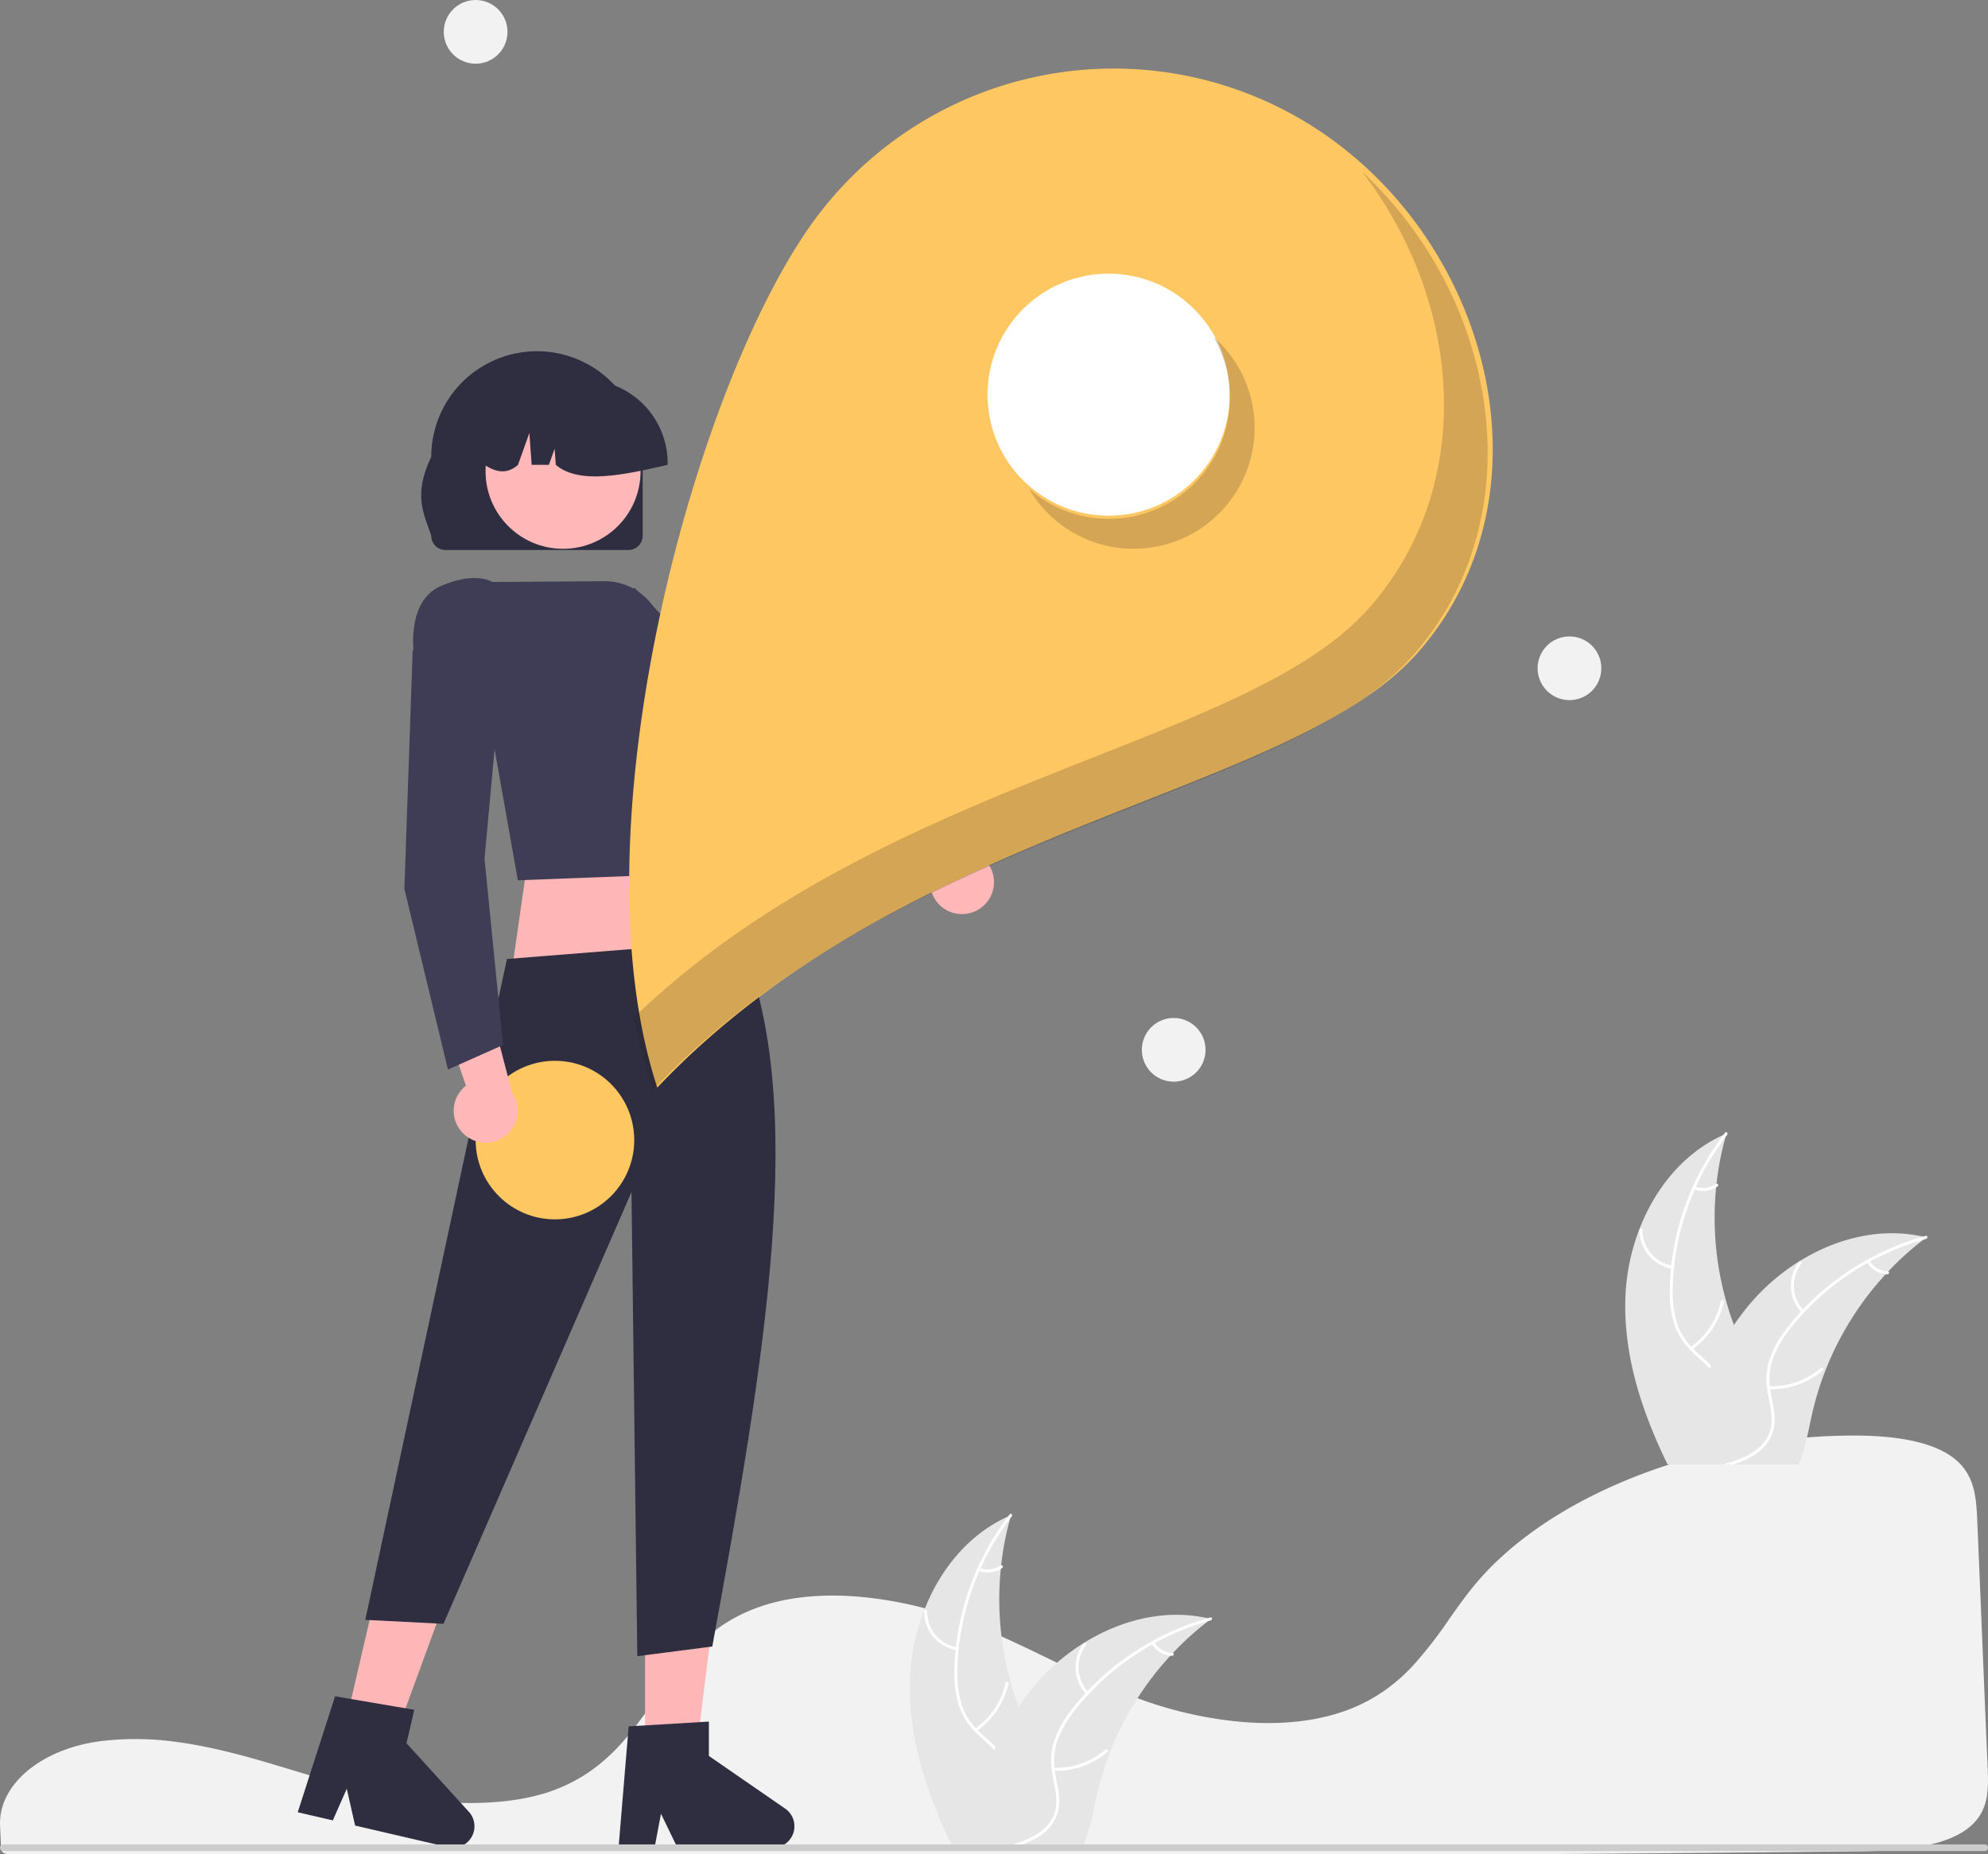 <svg xmlns="http://www.w3.org/2000/svg" data-name="Layer 1" width="748.775" height="698.528" viewBox="0 0 748.775 698.528" xmlns:xlink="http://www.w3.org/1999/xlink"><rect x="0" y="0" width="748.775" height="698.528" fill="#808080" stroke="none"/><path d="M276.629,755.894c-3.6,0-7.207.171-10.729.516l-.513.05c-23.365,2.378-40.456,16.173-39.753,32.09l.136,2.878c.09,1.819.185,3.775.264,5.945.043,1.07,1.311,1.892,2.889,1.892H803.655c40.521-.283,80.896-.64,119.996-1.06a177.652,177.652,0,0,0,21.954-1.31c10.866-1.48,18.408-4.415,23.058-8.972h.001c5.783-5.65,5.965-12.766,5.616-20.805-.712-16.232-1.419-33.285-2.124-50.286-.623-14.983-1.243-29.927-1.863-44.233-.383-8.49-1.235-15.984-7.803-21.712-7.119-6.194-20.101-9.334-38.588-9.334-.223,0-.445,0-.671.001-57.936.237-115.342,23.171-142.845,57.067-3.167,3.903-6.118,8.082-8.972,12.124a158.913,158.913,0,0,1-13.78,17.664,66.95,66.95,0,0,1-9.103,8.169c-.223.178-.479.368-.749.549-.618.464-1.265.911-1.895,1.31a62.041,62.041,0,0,1-11.609,6.076l-.407.157c-.306.126-.638.252-.97.367a68.213,68.213,0,0,1-7.17,2.206c-10.484,2.66-22.405,3.298-35.432,1.894a151.751,151.751,0,0,1-35.23-8.265c-12.062-4.389-23.353-9.86-34.272-15.151-4.796-2.325-9.757-4.729-14.711-7.006-.931-.429-1.847-.848-2.777-1.267-6.051-2.715-11.537-4.957-16.77-6.854a146.279,146.279,0,0,0-39.965-8.521c-14.409-.908-27.107.805-37.732,5.079a60.653,60.653,0,0,0-8.535,4.233c-12.585,7.523-20.343,18.627-27.845,29.365-9.332,13.356-18.983,27.169-38.038,34.329-21.988,8.27-54.084,4.834-76.791-1.141-7.139-1.879-14.27-4.04-21.166-6.131q-4.178-1.267-8.361-2.517c-5.481-1.629-9.966-2.877-14.116-3.931l-1.313-.336c-.73-.183-1.461-.365-2.205-.539-4.929-1.191-9.519-2.129-14.039-2.866l-1.069-.18c-2.144-.325-4.148-.596-6.115-.823l-.785-.09A109.226,109.226,0,0,0,276.629,755.894Z" transform="translate(-225.613 -100.736)" fill="#f2f2f2"/><path id="a0461f35-fb70-484f-9ae8-3da4bdd92c77-184" data-name="Path 2996" d="M589.616,444.977a11.965,11.965,0,0,1-13.667-12.231l-39.677-15.248,17.965-12.851,34.924,16.45a12.026,12.026,0,0,1,.454,23.881Z" transform="translate(-225.613 -100.736)" fill="#ffb7b7"/><path id="b3dd0798-f166-43d4-ba9c-3d5fa2ca5126-185" data-name="Path 2997" d="M566.943,434.038l6.195-21.853-.305-.208-58.03-39.42-50.163-50.333-29.221,11.675,1.919,9.249.125.113,66.695,59.738.062.03Z" transform="translate(-225.613 -100.736)" fill="#3f3d56"/><polygon points="281.883 383.218 192.074 370.629 199.978 315.521 266.096 315.521 281.883 383.218" fill="#ffb6b6"/><polygon points="129.283 653.061 147.706 657.342 172.986 588.321 145.796 582.003 129.283 653.061" fill="#ffb6b6"/><path d="M337.755,783.457l13.211,3.07,5.257-11.925,3.141,13.877,35.04,8.143a8.087,8.087,0,0,0,7.812-13.318l-23.491-25.828,2.93-12.61-29.84-5.083Z" transform="translate(-225.613 -100.736)" fill="#2f2e41"/><polygon points="242.956 663.327 261.87 663.327 270.87 590.376 242.956 590.376 242.956 663.327" fill="#ffb6b6"/><path d="M458.586,796.833h13.563l2.421-12.806,6.201,12.806h35.974a8.087,8.087,0,0,0,4.595-14.741l-28.728-19.84V749.306L462.396,751.11Z" transform="translate(-225.613 -100.736)" fill="#2f2e41"/><path d="M416.551,462.014l87.829-6.986c25.918,60.542,9.438,157.191-10.48,265.99l-28.25,3.653-2.191-174.827L392.642,712.484l-29.443-1.505Z" transform="translate(-225.613 -100.736)" fill="#2f2e41"/><path id="a1ca5f83-7fa1-45b1-9d3b-bf096f25c0e5-186" data-name="Path 3002" d="M467.675,302.588V272.875a39.816,39.816,0,1,0-79.632,0c-7.018,14.623-2.627,21.576,0,29.714a5.355,5.355,0,0,0,5.346,5.346H462.326A5.355,5.355,0,0,0,467.675,302.588Z" transform="translate(-225.613 -100.736)" fill="#2f2e41"/><circle id="b14fd05a-a043-4ff7-820e-83dd0ca664c7" data-name="Ellipse 572" cx="212.072" cy="177.559" r="29.192" fill="#ffb7b7"/><path id="b50f9c05-1494-4f26-bcdb-96e0065c79e8-187" data-name="Path 3003" d="M477.094,275.251A31.531,31.531,0,0,0,445.598,243.755h-5.943A31.531,31.531,0,0,0,408.159,275.251v.595c4.451,3.043,8.676,3.488,12.559,0l4.283-11.994.857,11.994h6.492l2.164-6.051.433,6.051c8.768,7.467,25.348,3.889,42.147,0Z" transform="translate(-225.613 -100.736)" fill="#2f2e41"/><path id="a0eb6ff4-2fce-4112-9df9-8b4ebb5a5fd4-188" data-name="Path 3004" d="M420.662,432.364l74.325-2.828,4.155-48.624c3.204-8.9,3.256-16.547.154-22.713a22.736,22.736,0,0,0-12.552-10.849l-16.263-19.643a22.136,22.136,0,0,0-17.184-8.011l-42.259.289c-1.018-.612-7.197-3.752-19.382,1.527C378.44,327.24,381.509,347.14,381.542,347.34l.031.187.145.127,28.108,23.675Z" transform="translate(-225.613 -100.736)" fill="#3f3d56"/><path d="M759.368,346.873c-47.961,54.051-192.265,64.36-286.194,163.576-31.491-95.901,13.12-261.445,57.579-324.575a139.809,139.809,0,0,1,194.807-33.808C788.69,196.524,810.616,289.118,759.368,346.873Z" transform="translate(-225.613 -100.736)" fill="#ffc761"/><circle id="b262ea8c-1946-46c9-a449-3a1996c39394" data-name="Ellipse 577" cx="417.545" cy="148.688" r="45.596" fill="#fff"/><circle id="bcc29a3a-8123-4529-80aa-6f70df2823cf" data-name="Ellipse 577" cx="209.016" cy="429.505" r="29.865" fill="#ffc761"/><path id="b815393f-9135-439a-a427-8535fc5e4357-189" data-name="Path 3011" d="M400.463,528.081a11.965,11.965,0,0,1,.63-18.329l-13.725-40.229,21.384,5.555,9.745,37.348a12.026,12.026,0,0,1-18.039,15.656Z" transform="translate(-225.613 -100.736)" fill="#ffb7b7"/><path id="b887ab11-b08b-42e6-a61f-ab0e88099db2-190" data-name="Path 3012" d="M394.332,503.667l20.748-9.246-6.97-70.177,6.492-70.764-27.701-14.95-5.869,7.4v.168l-3.11,89.483.017.067Z" transform="translate(-225.613 -100.736)" fill="#3f3d56"/><path d="M889.032,636.775c-1.45,5.44-5.26,9.97-9.86,13.27-.75.54-1.52,1.04-2.3,1.51-.24.14-.48.29-.73.42q-.405.24-.81.45h-21.63c-.39-.79-.77-1.59-1.15-2.38-9.27-19.48-15.78-40.5-14.67-61.91a79.254,79.254,0,0,1,5.17-24.25c5.94-15.47,16.78-28.86,31.69-35.6.37-.17.76-.34,1.14-.5-.12.43-.24.85-.36,1.28a110.785,110.785,0,0,0-3.38,17.59c-.06.46-.11.92-.15,1.39a116.054,116.054,0,0,0,3.72,42.69c.01.03.02.07.03.1q1.275,4.605,2.96,9.07c.88,2.35,1.83,4.67,2.87,6.95C885.912,616.425,891.732,626.625,889.032,636.775Z" transform="translate(-225.613 -100.736)" fill="#e6e6e6"/><path d="M876.152,528.235c-.21.28-.42.55-.63.83a98.128,98.128,0,0,0-11.12,18.76c-.16.33-.31.66-.44,1a97.813,97.813,0,0,0-7.82,29.24,1.49,1.49,0,0,0-.02.21c-.25,2.36-.4,4.74-.46,7.12a42.48,42.48,0,0,0,1.43,13.24,23.769,23.769,0,0,0,5.46,9.42c.25.27.5.54.77.8.2.21.42.42.63.62,2.02,1.93,4.23,3.72,6.13,5.79a21.432,21.432,0,0,1,2.35,3,14.904,14.904,0,0,1,1.6,12.1c-1.36,5.06-4.47,9.33-7.65,13.4-1.59,2.04-3.23,4.1-4.65,6.28-.52.78-1,1.57-1.44,2.38h-1.26c.42-.81.88-1.6,1.38-2.38,3.65-5.75,8.84-10.69,11.53-17.02,1.82-4.27,2.37-9.11.07-13.3a17.681,17.681,0,0,0-2.43-3.38c-1.83-2.07-4.02-3.84-6.01-5.71-.5-.47-.99-.95-1.46-1.45a24.964,24.964,0,0,1-5.64-8.9,39.23,39.23,0,0,1-1.94-13.13c0-2.84.15-5.7.43-8.54.03-.36.07-.73.11-1.1a100.766,100.766,0,0,1,19.67-49.23c.2-.28.41-.55.62-.82C875.792,526.905,876.582,527.685,876.152,528.235Z" transform="translate(-225.613 -100.736)" fill="#fff"/><path d="M855.476,578.71a14.807,14.807,0,0,1-12.354-14.663.553.553,0,0,1,1.105-.024,13.711,13.711,0,0,0,11.52,13.616c.701.114.427,1.185-.27,1.071Z" transform="translate(-225.613 -100.736)" fill="#fff"/><path d="M862.275,608.256a28.539,28.539,0,0,0,11.533-17.308c.151-.695,1.222-.424,1.071.27a29.685,29.685,0,0,1-12.038,17.986c-.585.406-1.148-.544-.566-.948Z" transform="translate(-225.613 -100.736)" fill="#fff"/><path d="M864.072,547.708a8.381,8.381,0,0,0,7.893-.972c.579-.413,1.142.538.566.948a9.392,9.392,0,0,1-8.73,1.094.571.571,0,0,1-.4-.671.555.555,0,0,1,.671-.4Z" transform="translate(-225.613 -100.736)" fill="#fff"/><path d="M951.172,566.905c-.35.27-.71.54-1.06.82a110.363,110.363,0,0,0-13.29,12c-.32.33-.64.67-.95,1.01l-.01.01a116.347,116.347,0,0,0-22.66,36.14l-.03.09c-.01.03-.02.05-.03.08a114.445,114.445,0,0,0-5.03,16.42c-1.22,5.46-2.22,11.31-4.13,16.57-.29.81-.61,1.61-.95,2.38h-44.46c.15-.79.31-1.59.47-2.38a160.301,160.301,0,0,1,10.54-33.7c.16-.36.32-.72.5-1.08a108.305,108.305,0,0,1,8.61-15.35.01.01,0,0,1,.01-.01,94.956,94.956,0,0,1,5.8-7.69,79.119,79.119,0,0,1,18.72-16.24c.04-.03.09-.05.13-.08,14.04-8.71,30.68-12.86,46.59-9.27h.01C950.362,566.715,950.762,566.805,951.172,566.905Z" transform="translate(-225.613 -100.736)" fill="#e6e6e6"/><path d="M951.122,567.435c-.34.09-.68.19-1.01.29a98.589,98.589,0,0,0-20.17,8.27c-.32.17-.64.35-.96.53a98.255,98.255,0,0,0-23.79,18.59.035.035,0,0,0-.01.02c-.08.08-.17.17-.24.25-1.6,1.72-3.14,3.51-4.6,5.35a42.769,42.769,0,0,0-6.82,11.43,23.674,23.674,0,0,0-1.31,10.81c.03.37.08.73.13,1.1.04.29.08.58.13.88.66,4.01,1.8,8.03,1.48,12.12a14.909,14.909,0,0,1-6.01,10.63,23.793,23.793,0,0,1-3.68,2.34,36.853,36.853,0,0,1-5.77,2.38h-3.93c.53-.15,1.05-.3,1.58-.45a48.209,48.209,0,0,0,5.53-1.93,26.912,26.912,0,0,0,3-1.48c4.02-2.31,7.37-5.85,8.07-10.58.61-4.14-.57-8.28-1.27-12.33-.12-.7-.23-1.39-.29-2.08a24.439,24.439,0,0,1,.85-10.46,39.062,39.062,0,0,1,6.36-11.66,83.357,83.357,0,0,1,5.48-6.55q.36-.405.75-.81a100.901,100.901,0,0,1,24.21-18.73h.01a99.287,99.287,0,0,1,21.1-8.74h.01c.33-.1.67-.2,1-.29C951.642,566.155,951.802,567.245,951.122,567.435Z" transform="translate(-225.613 -100.736)" fill="#fff"/><path d="M904.227,595.285a14.807,14.807,0,0,1-1.036-19.145c.432-.564,1.329.081.896.646a13.711,13.711,0,0,0,1,17.807c.491.514-.372,1.203-.861.692Z" transform="translate(-225.613 -100.736)" fill="#fff"/><path d="M891.866,622.969a28.539,28.539,0,0,0,19.629-6.876c.539-.464,1.231.397.692.861a29.685,29.685,0,0,1-20.441,7.113c-.712-.028-.589-1.126.119-1.098Z" transform="translate(-225.613 -100.736)" fill="#fff"/><path d="M929.755,575.707a8.381,8.381,0,0,0,6.888,3.977c.712.019.588,1.117-.119,1.098a9.392,9.392,0,0,1-7.629-4.382.571.571,0,0,1,.084-.776.555.555,0,0,1,.776.084Z" transform="translate(-225.613 -100.736)" fill="#fff"/><path d="M619.592,780.519c-1.45,5.44-5.26,9.97-9.86,13.27-.75.54-1.52,1.04-2.3,1.51-.24.14-.48.29-.73.42q-.405.24-.81.45h-21.63c-.39-.79-.77-1.59-1.15-2.38-9.27-19.48-15.78-40.5-14.67-61.91a79.254,79.254,0,0,1,5.17-24.25c5.94-15.47,16.78-28.86,31.69-35.6.37-.17.76-.34,1.14-.5-.12.43-.24.85-.36,1.28a110.785,110.785,0,0,0-3.38,17.59c-.06.46-.11.92-.15,1.39a116.054,116.054,0,0,0,3.72,42.69c.01.03.02.07.03.1q1.275,4.605,2.96,9.07c.88,2.35,1.83,4.67,2.87,6.95C616.472,760.169,622.292,770.369,619.592,780.519Z" transform="translate(-225.613 -100.736)" fill="#e6e6e6"/><path d="M606.712,671.979c-.21.28-.42.55-.63.83a98.129,98.129,0,0,0-11.12,18.76c-.16.33-.31.66-.44,1a97.814,97.814,0,0,0-7.82,29.24,1.49,1.49,0,0,0-.02.21c-.25,2.36-.4,4.74-.46,7.12a42.48,42.48,0,0,0,1.43,13.24,23.769,23.769,0,0,0,5.46,9.42c.25.27.5.54.77.8.2.21.42.42.63.62,2.02,1.93,4.23,3.72,6.13,5.79a21.43,21.43,0,0,1,2.35,3,14.904,14.904,0,0,1,1.6,12.1c-1.36,5.06-4.47,9.33-7.65,13.4-1.59,2.04-3.23,4.1-4.65,6.28-.52.78-1,1.57-1.44,2.38h-1.26c.42-.81.88-1.6,1.38-2.38,3.65-5.75,8.84-10.69,11.53-17.02,1.82-4.27,2.37-9.11.07-13.3a17.682,17.682,0,0,0-2.43-3.38c-1.83-2.07-4.02-3.84-6.01-5.71-.5-.47-.99-.95-1.46-1.45a24.964,24.964,0,0,1-5.64-8.9,39.23,39.23,0,0,1-1.94-13.13c0-2.84.15-5.7.43-8.54.03-.36.07-.73.11-1.1a100.767,100.767,0,0,1,19.67-49.23c.2-.28.41-.55.62-.82C606.352,670.649,607.142,671.429,606.712,671.979Z" transform="translate(-225.613 -100.736)" fill="#fff"/><path d="M586.036,722.453a14.807,14.807,0,0,1-12.354-14.663.553.553,0,0,1,1.105-.024,13.711,13.711,0,0,0,11.52,13.616c.701.114.427,1.185-.27,1.071Z" transform="translate(-225.613 -100.736)" fill="#fff"/><path d="M592.835,752a28.539,28.539,0,0,0,11.533-17.308c.151-.695,1.222-.424,1.071.27a29.685,29.685,0,0,1-12.038,17.986c-.585.406-1.148-.544-.566-.948Z" transform="translate(-225.613 -100.736)" fill="#fff"/><path d="M594.631,691.452a8.381,8.381,0,0,0,7.893-.972c.579-.414,1.142.538.566.948a9.392,9.392,0,0,1-8.73,1.094.571.571,0,0,1-.4-.671.555.555,0,0,1,.671-.4Z" transform="translate(-225.613 -100.736)" fill="#fff"/><path d="M681.732,710.649c-.35.27-.71.54-1.06.82a110.362,110.362,0,0,0-13.29,12c-.32.33-.64.67-.95,1.01l-.01.01a116.347,116.347,0,0,0-22.66,36.14l-.03.09c-.01.03-.02.05-.03.08a114.443,114.443,0,0,0-5.03,16.42c-1.22,5.46-2.22,11.31-4.13,16.57-.29.81-.61,1.61-.95,2.38h-44.46c.15-.79.31-1.59.47-2.38a160.302,160.302,0,0,1,10.54-33.7c.16-.36.32-.72.5-1.08a108.305,108.305,0,0,1,8.61-15.35.01.01,0,0,1,.01-.01,94.956,94.956,0,0,1,5.8-7.69,79.119,79.119,0,0,1,18.72-16.24c.04-.03.09-.05.13-.08,14.04-8.71,30.68-12.86,46.59-9.27h.01C680.922,710.459,681.322,710.549,681.732,710.649Z" transform="translate(-225.613 -100.736)" fill="#e6e6e6"/><path d="M681.682,711.179c-.34.09-.68.19-1.01.29a98.589,98.589,0,0,0-20.17,8.27c-.32.17-.64.35-.96.53a98.255,98.255,0,0,0-23.79,18.59.035.035,0,0,0-.01.02c-.08.08-.17.17-.24.25-1.6,1.72-3.14,3.51-4.6,5.35a42.769,42.769,0,0,0-6.82,11.43,23.674,23.674,0,0,0-1.31,10.81c.03.37.08.73.13,1.1.04.29.08.58.13.88.66,4.01,1.8,8.03,1.48,12.12a14.909,14.909,0,0,1-6.01,10.63,23.795,23.795,0,0,1-3.68,2.34,36.851,36.851,0,0,1-5.77,2.38h-3.93c.53-.15,1.05-.3,1.58-.45a48.214,48.214,0,0,0,5.53-1.93,26.914,26.914,0,0,0,3-1.48c4.02-2.31,7.37-5.85,8.07-10.58.61-4.14-.57-8.28-1.27-12.33-.12-.7-.23-1.39-.29-2.08a24.439,24.439,0,0,1,.85-10.46,39.063,39.063,0,0,1,6.36-11.66,83.355,83.355,0,0,1,5.48-6.55q.36-.405.75-.81a100.901,100.901,0,0,1,24.21-18.73h.01a99.288,99.288,0,0,1,21.1-8.74h.01c.33-.1.67-.2,1-.29C682.202,709.899,682.362,710.989,681.682,711.179Z" transform="translate(-225.613 -100.736)" fill="#fff"/><path d="M634.787,739.028a14.807,14.807,0,0,1-1.036-19.145c.432-.564,1.329.081.896.646a13.711,13.711,0,0,0,1,17.807c.491.514-.372,1.203-.861.692Z" transform="translate(-225.613 -100.736)" fill="#fff"/><path d="M622.426,766.713a28.539,28.539,0,0,0,19.629-6.876c.539-.464,1.231.397.692.861a29.685,29.685,0,0,1-20.441,7.113c-.712-.028-.589-1.126.119-1.098Z" transform="translate(-225.613 -100.736)" fill="#fff"/><path d="M660.315,719.45a8.381,8.381,0,0,0,6.888,3.977c.712.019.588,1.117-.119,1.098a9.392,9.392,0,0,1-7.629-4.382.571.571,0,0,1,.084-.776.555.555,0,0,1,.776.084Z" transform="translate(-225.613 -100.736)" fill="#fff"/><circle cx="442.066" cy="395.5" r="12" fill="#f2f2f2"/><circle cx="591.137" cy="251.758" r="12" fill="#f2f2f2"/><circle cx="179.143" cy="12" r="12" fill="#f2f2f2"/><path id="f02c4e45-f306-4b42-b3ad-5ddd3016d7d2-191" data-name="Path 2960" d="M226.86,798.08h746.281a1.247,1.247,0,0,0,0-2.494h-746.281a1.247,1.247,0,1,0,0,2.494Z" transform="translate(-225.613 -100.736)" fill="#ccc"/><path d="M682.608,227.594a45.59,45.59,0,0,1-69.417,57.289,45.595,45.595,0,1,0,69.417-57.289Z" transform="translate(-225.613 -100.736)" fill="#231f20" opacity="0.2"/><path d="M738.588,165.397c37.43,48.396,43.886,117.95,2.412,164.69C694.66,382.31,558.39,393.709,464.508,483.905a193.391,193.391,0,0,0,6.751,27.759C565.188,412.448,709.492,402.138,757.453,348.088,804.418,295.161,789.923,212.983,738.588,165.397Z" transform="translate(-225.613 -100.736)" fill="#231f20" opacity="0.2"/></svg>